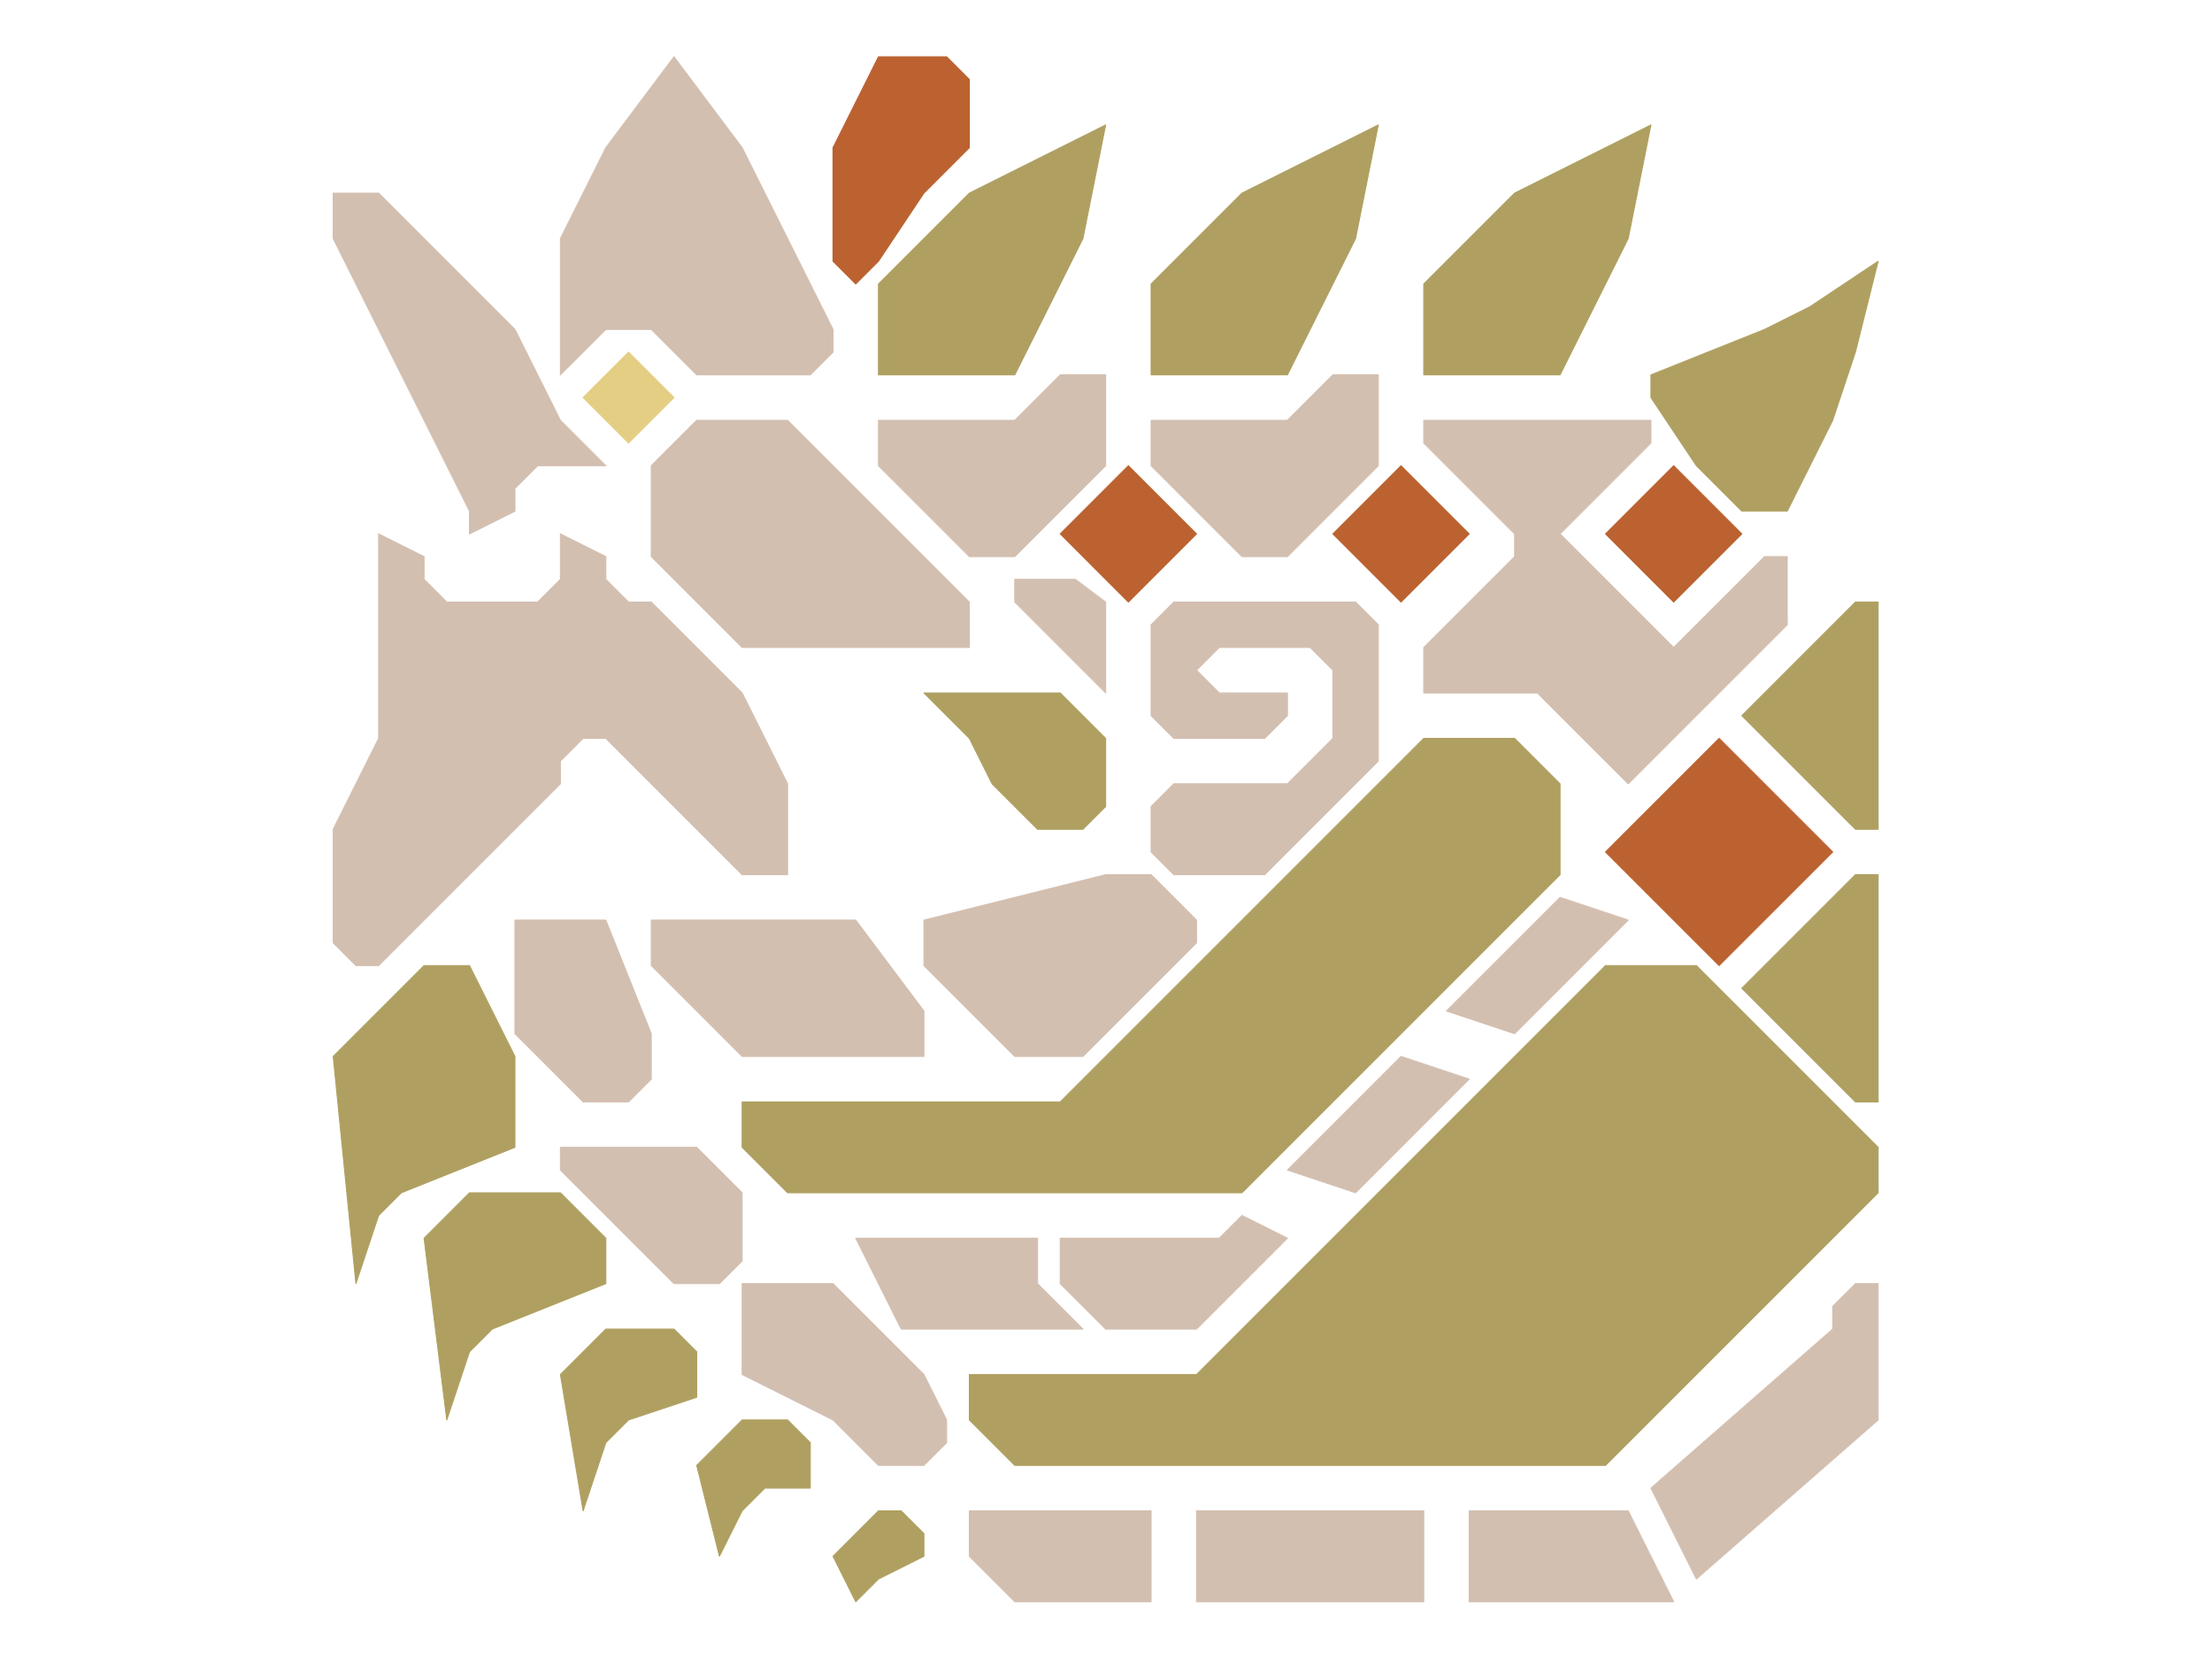 <?xml version="1.0" encoding="UTF-8" standalone="no"?>
<!DOCTYPE svg PUBLIC "-//W3C//DTD SVG 1.1//EN" "http://www.w3.org/Graphics/SVG/1.1/DTD/svg11.dtd">
<svg width="100%" height="100%" viewBox="0 0 4634 3475" version="1.1" xmlns="http://www.w3.org/2000/svg" xmlns:xlink="http://www.w3.org/1999/xlink" xml:space="preserve" xmlns:serif="http://www.serif.com/" style="fill-rule:evenodd;clip-rule:evenodd;stroke-linecap:round;stroke-linejoin:round;stroke-miterlimit:1.5;">
    <g transform="matrix(2.083,0,0,2.083,0,0)">
        <g id="Layer8">
            <g transform="matrix(1,0,0,1,-30.5,-11.45)">
                <path d="M457,982.55L365.6,1073.95L388.45,1302.45L411.3,1233.9L434.15,1211.05L548.4,1165.35L548.4,1073.95L502.7,982.55L457,982.55Z" style="fill:rgb(175,160,97);stroke:rgb(175,160,97);stroke-width:1px;"/>
            </g>
            <g transform="matrix(1,0,0,1,-30.5,-11.45)">
                <path d="M479.85,1439.55L502.7,1371L525.55,1348.15L639.8,1302.45L639.8,1256.75L594.1,1211.05L502.7,1211.05L457,1256.75L479.85,1439.55Z" style="fill:rgb(175,160,97);stroke:rgb(175,160,97);stroke-width:1px;"/>
            </g>
            <g transform="matrix(1,0,0,1,-30.5,-11.45)">
                <path d="M639.8,1348.15L594.1,1393.85L616.95,1530.95L639.8,1462.4L662.65,1439.55L731.2,1416.7L731.2,1371L708.35,1348.15L639.8,1348.15Z" style="fill:rgb(175,160,97);stroke:rgb(175,160,97);stroke-width:1px;"/>
            </g>
            <g transform="matrix(1,0,0,1,-30.5,-11.45)">
                <path d="M776.9,1439.55L731.2,1485.25L754.05,1576.65L776.9,1530.95L799.75,1508.1L845.45,1508.1L845.45,1462.4L822.6,1439.55L776.9,1439.55Z" style="fill:rgb(175,160,97);stroke:rgb(175,160,97);stroke-width:1px;"/>
            </g>
            <g transform="matrix(1,0,0,1,-30.5,-11.45)">
                <path d="M914,1530.95L868.3,1576.65L891.15,1622.35L914,1599.5L959.7,1576.65L959.7,1553.8L936.85,1530.95L914,1530.95Z" style="fill:rgb(175,160,97);stroke:rgb(175,160,97);stroke-width:1px;"/>
            </g>
            <g transform="matrix(1,0,0,1,-30.5,-11.45)">
                <path d="M1005.4,1393.85L1005.4,1439.55L1051.1,1485.25L1645.2,1485.25L1919.4,1211.05L1919.4,1165.35L1736.6,982.55L1645.2,982.55L1233.9,1393.85L1005.4,1393.85Z" style="fill:rgb(175,160,97);stroke:rgb(175,160,97);stroke-width:1px;"/>
            </g>
            <g transform="matrix(1,0,0,1,-30.5,-11.45)">
                <path d="M776.9,1165.35L822.6,1211.05L1279.6,1211.05L1599.5,891.15L1599.5,799.75L1553.8,754.05L1462.4,754.05L1096.8,1119.65L776.9,1119.65L776.9,1165.35Z" style="fill:rgb(175,160,97);stroke:rgb(175,160,97);stroke-width:1px;"/>
            </g>
            <g transform="matrix(1,0,0,1,-30.5,-11.45)">
                <path d="M1919.4,616.95L1896.55,616.95L1782.3,731.2L1896.55,845.45L1919.4,845.45L1919.4,616.95Z" style="fill:rgb(175,160,97);stroke:rgb(175,160,97);stroke-width:1px;"/>
            </g>
            <g transform="matrix(1,0,0,1,-30.5,262.75)">
                <path d="M1919.4,616.95L1896.55,616.95L1782.3,731.2L1896.55,845.45L1919.4,845.45L1919.4,616.95Z" style="fill:rgb(175,160,97);stroke:rgb(175,160,97);stroke-width:1px;"/>
            </g>
            <g transform="matrix(1,0,0,1,-30.5,-11.45)">
                <path d="M1142.5,754.05L1096.8,708.35L959.7,708.35L1005.4,754.05L1028.25,799.75L1073.95,845.45L1119.65,845.45L1142.5,822.6L1142.5,754.05Z" style="fill:rgb(175,160,97);stroke:rgb(175,160,97);stroke-width:1px;"/>
            </g>
            <g transform="matrix(1,0,0,1,-30.5,-11.45)">
                <path d="M914,297.05L1005.4,205.65L1096.8,159.95L1142.5,137.1L1119.65,251.35L1096.8,297.05L1051.1,388.45L914,388.45L914,297.05Z" style="fill:rgb(175,160,97);stroke:rgb(175,160,97);stroke-width:1px;"/>
            </g>
            <g transform="matrix(1,0,0,1,243.7,-11.45)">
                <path d="M914,297.05L1005.4,205.65L1096.8,159.95L1142.5,137.1L1119.65,251.35L1096.8,297.05L1051.1,388.45L914,388.45L914,297.05Z" style="fill:rgb(175,160,97);stroke:rgb(175,160,97);stroke-width:1px;"/>
            </g>
            <g transform="matrix(1,0,0,1,517.9,-11.45)">
                <path d="M914,297.05L1005.4,205.65L1096.8,159.95L1142.5,137.1L1119.65,251.35L1096.8,297.05L1051.1,388.45L914,388.45L914,297.05Z" style="fill:rgb(175,160,97);stroke:rgb(175,160,97);stroke-width:1px;"/>
            </g>
            <g transform="matrix(1,0,0,1,769.25,102.8)">
                <path d="M891.15,274.2L1005.4,228.5L1051.1,205.65L1119.65,159.95L1096.8,251.35L1073.95,319.9L1028.25,411.3L982.55,411.3L936.85,365.6L891.15,297.05L891.15,274.2Z" style="fill:rgb(175,160,97);stroke:rgb(175,160,97);stroke-width:1px;"/>
            </g>
        </g>
        <g id="Layer9">
            <g transform="matrix(1,0,0,1,-30.5,-11.45)">
                <path d="M1645.2,868.3L1759.45,754.05L1873.7,868.3L1759.45,982.55L1645.2,868.3Z" style="fill:rgb(187,98,48);stroke:rgb(187,98,48);stroke-width:1px;"/>
            </g>
            <g transform="matrix(1,0,0,1,-30.5,-11.45)">
                <path d="M1645.2,548.4L1713.75,479.85L1782.3,548.4L1713.75,616.95L1645.2,548.4Z" style="fill:rgb(187,98,48);stroke:rgb(187,98,48);stroke-width:1px;"/>
            </g>
            <g transform="matrix(1,0,0,1,-30.5,-11.45)">
                <path d="M1439.55,479.85L1371,548.4L1439.55,616.95L1508.1,548.4L1439.55,479.85Z" style="fill:rgb(187,98,48);stroke:rgb(187,98,48);stroke-width:1px;"/>
            </g>
            <g transform="matrix(1,0,0,1,-30.5,-11.45)">
                <path d="M1096.8,548.4L1165.35,479.85L1233.9,548.4L1165.35,616.95L1096.8,548.4Z" style="fill:rgb(187,98,48);stroke:rgb(187,98,48);stroke-width:1px;"/>
            </g>
            <g transform="matrix(1,0,0,1,-30.5,-11.45)">
                <path d="M914,68.55L868.3,159.95L868.3,274.2L891.15,297.05L914,274.2L959.7,205.65L1005.4,159.95L1005.4,91.4L982.55,68.55L914,68.55Z" style="fill:rgb(187,98,48);stroke:rgb(187,98,48);stroke-width:1px;"/>
            </g>
        </g>
        <g id="Layer10">
            <g transform="matrix(1,0,0,1,-30.5,-11.45)">
                <path d="M1188.2,868.3L1211.05,891.15L1302.45,891.15L1416.7,776.9L1416.7,639.8L1393.85,616.95L1211.05,616.95L1188.2,639.8L1188.2,731.2L1211.05,754.05L1302.45,754.05L1325.3,731.2L1325.3,708.35L1256.75,708.35L1233.9,685.5L1256.75,662.65L1348.15,662.65L1371,685.5L1371,754.05L1325.3,799.75L1211.05,799.75L1188.2,822.6L1188.2,868.3Z" style="fill:rgb(211,191,176);stroke:rgb(211,191,176);stroke-width:1px;"/>
            </g>
            <g transform="matrix(1,0,0,1,-30.5,-11.45)">
                <path d="M1325.3,1188.2L1439.55,1073.95L1508.1,1096.8L1393.85,1211.05L1325.3,1188.2Z" style="fill:rgb(211,191,176);stroke:rgb(211,191,176);stroke-width:1px;"/>
            </g>
            <g transform="matrix(1,0,0,1,129.45,-171.4)">
                <path d="M1325.3,1188.2L1439.55,1073.95L1508.1,1096.8L1393.85,1211.05L1325.3,1188.2Z" style="fill:rgb(211,191,176);stroke:rgb(211,191,176);stroke-width:1px;"/>
            </g>
            <g transform="matrix(1,0,0,1,-30.5,-11.45)">
                <path d="M1005.4,1530.95L1005.4,1576.65L1051.1,1622.35L1188.2,1622.35L1188.2,1530.95L1005.4,1530.95Z" style="fill:rgb(211,191,176);stroke:rgb(211,191,176);stroke-width:1px;"/>
            </g>
            <g transform="matrix(1,0,0,1,-30.5,-11.45)">
                <rect x="1233.9" y="1530.95" width="228.5" height="91.4" style="fill:rgb(211,191,176);stroke:rgb(211,191,176);stroke-width:1px;"/>
            </g>
            <g transform="matrix(1,0,0,1,-30.5,-11.45)">
                <path d="M1508.1,1530.95L1668.05,1530.95L1713.75,1622.35L1508.1,1622.35L1508.1,1530.95Z" style="fill:rgb(211,191,176);stroke:rgb(211,191,176);stroke-width:1px;"/>
            </g>
            <g transform="matrix(1,0,0,1,-30.5,-11.45)">
                <path d="M1690.9,1508.1L1736.6,1599.5L1919.4,1439.55L1919.4,1302.45L1896.55,1302.45L1873.7,1325.3L1873.7,1348.15L1690.9,1508.1Z" style="fill:rgb(211,191,176);stroke:rgb(211,191,176);stroke-width:1px;"/>
            </g>
            <g transform="matrix(1,0,0,1,-30.5,-11.45)">
                <path d="M1462.4,434.15L1462.4,457L1553.8,548.4L1553.8,571.25L1462.4,662.65L1462.4,708.35L1576.65,708.35L1668.05,799.75L1828,639.8L1828,571.25L1805.15,571.25L1713.75,662.65L1599.5,548.4L1690.9,457L1690.9,434.15L1462.4,434.15Z" style="fill:rgb(211,191,176);stroke:rgb(211,191,176);stroke-width:1px;"/>
            </g>
            <g transform="matrix(1,0,0,1,-30.5,-11.45)">
                <path d="M1416.7,479.85L1325.3,571.25L1279.6,571.25L1188.2,479.85L1188.2,434.15L1325.3,434.15L1371,388.45L1416.7,388.45L1416.7,479.85Z" style="fill:rgb(211,191,176);stroke:rgb(211,191,176);stroke-width:1px;"/>
            </g>
            <g transform="matrix(1,0,0,1,-304.7,-11.45)">
                <path d="M1416.7,479.85L1325.3,571.25L1279.6,571.25L1188.2,479.85L1188.2,434.15L1325.3,434.15L1371,388.45L1416.7,388.45L1416.7,479.85Z" style="fill:rgb(211,191,176);stroke:rgb(211,191,176);stroke-width:1px;"/>
            </g>
            <g transform="matrix(1,0,0,1,-30.5,-11.45)">
                <path d="M1112,594.1L1142.5,616.95L1142.5,708.35L1096.8,662.65L1051.1,616.95L1051.1,594.1L1112,594.1Z" style="fill:rgb(211,191,176);stroke:rgb(211,191,176);stroke-width:1px;"/>
            </g>
            <g transform="matrix(1,0,0,1,-30.5,-11.45)">
                <path d="M1096.8,1256.75L1256.75,1256.75L1279.6,1233.9L1325.3,1256.75L1233.9,1348.15L1142.5,1348.15L1096.8,1302.45L1096.8,1256.75Z" style="fill:rgb(211,191,176);stroke:rgb(211,191,176);stroke-width:1px;"/>
            </g>
            <g transform="matrix(1,0,0,1,-30.5,-11.45)">
                <path d="M1073.95,1256.75L1073.95,1302.45L1119.65,1348.15L1096.8,1348.15L936.85,1348.15L891.15,1256.75L1073.95,1256.75Z" style="fill:rgb(211,191,176);stroke:rgb(211,191,176);stroke-width:1px;"/>
            </g>
            <g transform="matrix(1,0,0,1,-30.5,-11.45)">
                <path d="M868.3,1302.45L959.7,1393.85L982.55,1439.55L982.55,1462.4L959.7,1485.25L914,1485.25L868.3,1439.55L776.9,1393.85L776.9,1302.45L868.3,1302.45Z" style="fill:rgb(211,191,176);stroke:rgb(211,191,176);stroke-width:1px;"/>
            </g>
            <g transform="matrix(1,0,0,1,-30.5,-11.45)">
                <path d="M594.1,1165.35L731.2,1165.35L776.9,1211.05L776.9,1279.6L754.05,1302.45L708.35,1302.45L594.1,1188.2L594.1,1165.35Z" style="fill:rgb(211,191,176);stroke:rgb(211,191,176);stroke-width:1px;"/>
            </g>
            <g transform="matrix(1,0,0,1,-30.5,-11.45)">
                <path d="M548.4,1051.1L616.95,1119.65L662.65,1119.65L685.5,1096.8L685.5,1051.1L639.8,936.85L548.4,936.85L548.4,1051.1Z" style="fill:rgb(211,191,176);stroke:rgb(211,191,176);stroke-width:1px;"/>
            </g>
            <g transform="matrix(1,0,0,1,-30.5,-11.45)">
                <path d="M411.3,982.55L594.1,799.75L594.1,776.9L616.95,754.05L639.8,754.05L776.9,891.15L822.6,891.15L822.6,799.75L776.9,708.35L685.5,616.95L662.65,616.95L639.8,594.1L639.8,571.25L594.1,548.4L594.1,594.1L571.25,616.95L479.85,616.95L457,594.1L457,571.25L411.3,548.4L411.3,754.05L365.6,845.45L365.6,959.7L388.45,982.55L411.3,982.55Z" style="fill:rgb(211,191,176);stroke:rgb(211,191,176);stroke-width:1px;"/>
            </g>
            <g transform="matrix(1,0,0,1,-30.5,-11.45)">
                <path d="M502.7,525.55L502.7,548.4L548.4,525.55L548.4,502.7L571.25,479.85L639.8,479.85L594.1,434.15L548.4,342.75L411.3,205.65L365.6,205.65L365.6,251.35L502.7,525.55Z" style="fill:rgb(211,191,176);stroke:rgb(211,191,176);stroke-width:1px;"/>
            </g>
            <g transform="matrix(1,0,0,1,-30.5,-11.45)">
                <path d="M685.5,571.25L776.9,662.65L1005.4,662.65L1005.4,616.95L822.6,434.15L731.2,434.15L685.5,479.85L685.5,571.25Z" style="fill:rgb(211,191,176);stroke:rgb(211,191,176);stroke-width:1px;"/>
            </g>
            <g transform="matrix(1,0,0,1,-30.5,-11.45)">
                <path d="M594.1,388.45L594.1,251.35L639.8,159.95L708.35,68.55L776.9,159.95L868.3,342.75L868.3,365.6L845.45,388.45L731.2,388.45L685.5,342.75L639.8,342.75L594.1,388.45Z" style="fill:rgb(211,191,176);stroke:rgb(211,191,176);stroke-width:1px;"/>
            </g>
            <g transform="matrix(1,0,0,1,-30.5,-11.45)">
                <path d="M685.5,982.55L776.9,1073.95L959.7,1073.95L959.7,1028.25L891.15,936.85L685.5,936.85L685.5,982.55Z" style="fill:rgb(211,191,176);stroke:rgb(211,191,176);stroke-width:1px;"/>
            </g>
            <g transform="matrix(1,0,0,1,-30.5,-11.45)">
                <path d="M959.7,982.55L1051.1,1073.95L1119.65,1073.95L1233.9,959.7L1233.9,936.85L1188.2,891.15L1142.5,891.15L959.7,936.85L959.7,982.55Z" style="fill:rgb(211,191,176);stroke:rgb(211,191,176);stroke-width:1px;"/>
            </g>
        </g>
        <g transform="matrix(1,0,0,1,-30.5,-11.45)">
            <g id="Layer11">
                <path d="M662.65,457L616.95,411.3L662.65,365.6L708.35,411.3L662.65,457Z" style="fill:rgb(228,206,131);stroke:rgb(228,206,131);stroke-width:1px;"/>
            </g>
        </g>
    </g>
</svg>

